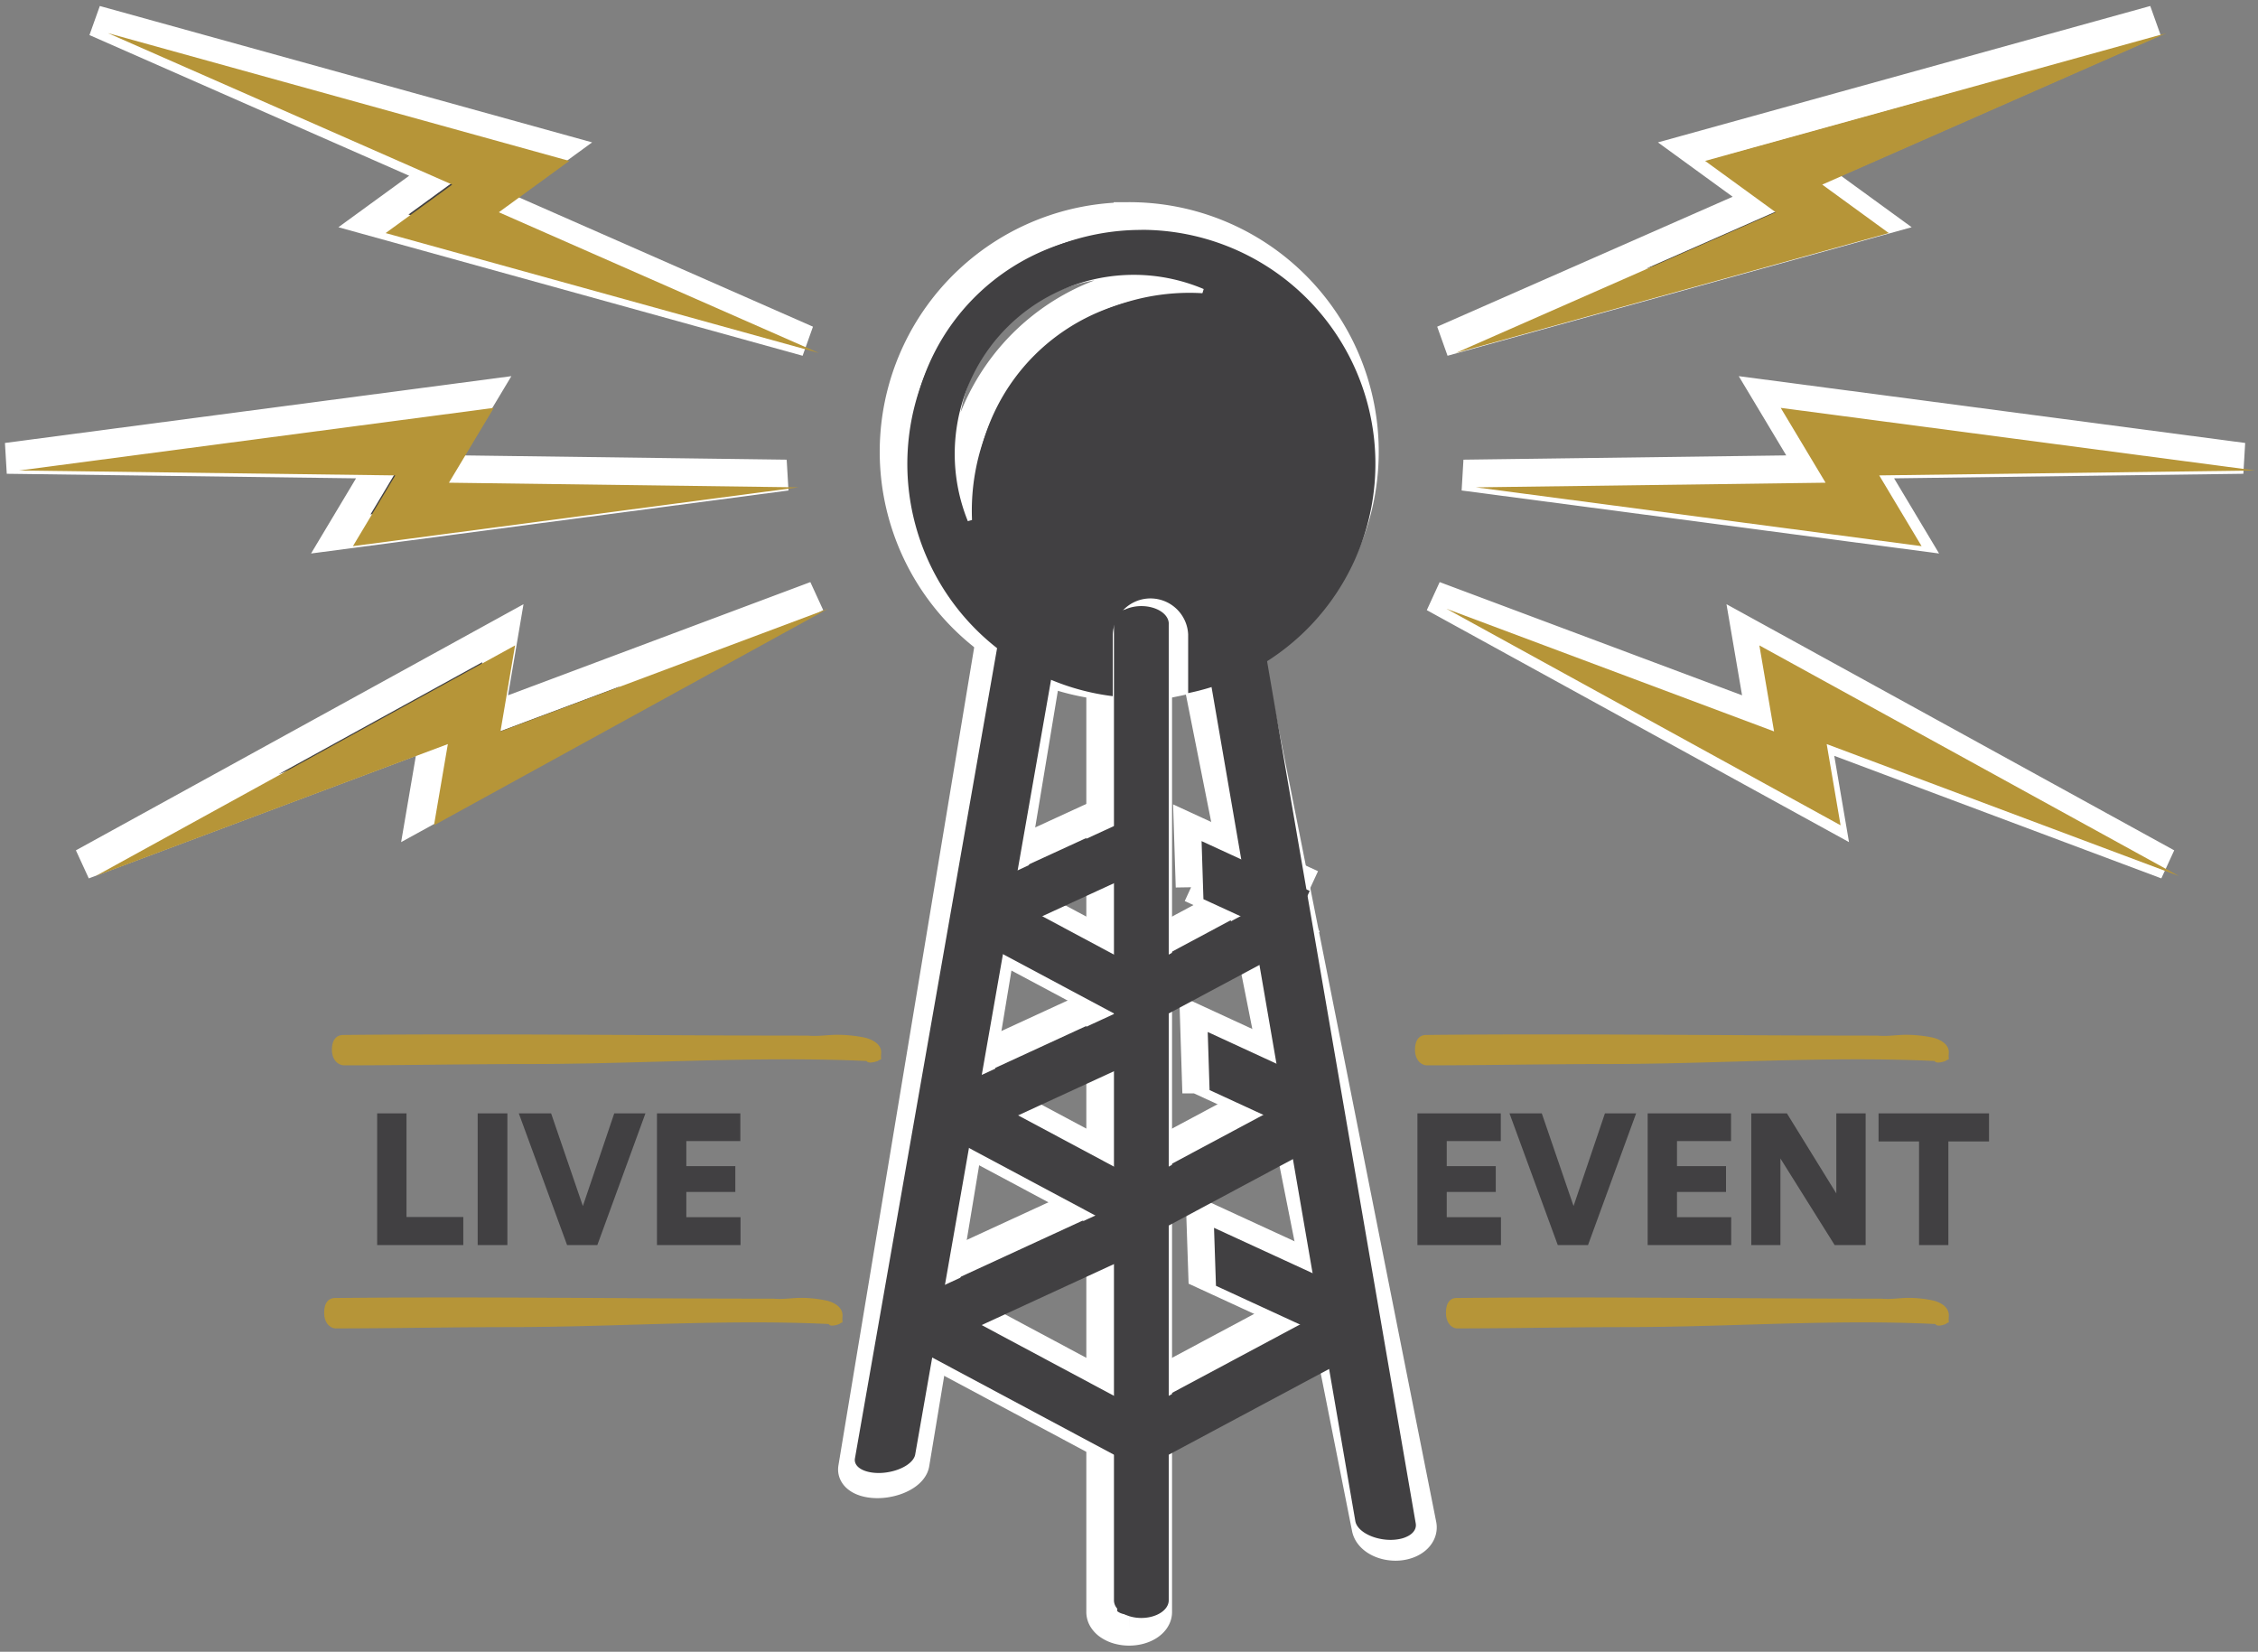 <svg width="324" height="237" fill="none" xmlns="http://www.w3.org/2000/svg"><rect width="100%" height="100%" fill="#808080" stroke="none"/><path d="M162.023 31.242a33.576 33.576 0 0 0-4.101 66.9v-8.878a5.418 5.418 0 0 1 5.408-5.147 5.415 5.415 0 0 1 5.408 5.147v8.44a33.575 33.575 0 0 0-6.715-66.475v.013zm6.901 9.024a31.252 31.252 0 0 0-29.671 21.515 31.276 31.276 0 0 0-1.397 12.884 25.691 25.691 0 0 1 5.068-29.607 25.693 25.693 0 0 1 29.69-4.566 30.786 30.786 0 0 0-3.69-.226zm2.884 114.398l14.692 6.769 3.118-6.769-18.075-8.334.265 8.334zm-.882-27.392l11.147 5.123.983.451 3.118-6.755-15.514-7.153.266 8.334zm1.798 55.474l19.031 8.772 3.119-6.768-22.429-10.325.279 8.321z" fill="#414042" stroke="#fff" stroke-width="4.44"/><path d="M163.279 208.413l-3.517-6.57.491-.265 31.307-16.735 3.517 6.569-31.798 17.001zm-.315-32.713h-.929v-3.743l-1.765-3.278 26.038-13.921 3.517 6.569-26.861 14.373zm-.178-30.339l-3.516-6.569 23.596-12.621 3.49 6.596-.809.424-22.761 12.17z" fill="#414042" stroke="#fff" stroke-width="4.44"/><path d="M132.295 191.518l-3.119-6.768 31.293-14.413 1.553 3.384 2.707 2.575-.491.517-.663.292-31.28 14.413zm29.172-49.326l-27.037 12.453 3.12 6.774 27.037-12.453-3.12-6.774zm-20.472-9.346l-3.132-6.755.982-.464 21.619-9.94 3.119 6.768-22.588 10.391z" fill="#414042" stroke="#fff" stroke-width="4.44"/><path d="M160.761 208.413l-.491-.266-31.293-16.735 3.516-6.569 31.798 17-3.53 6.57zm1.274-32.713h-.942l-.823-.451-26.051-13.922 3.517-6.569 26.038 13.921-1.752 3.278.013 3.743zm-.77-30.339l-23.57-12.594 3.491-6.596.809.438 22.774 12.183-3.504 6.569z" fill="#414042" stroke="#fff" stroke-width="4.44"/><path d="M162.02 233.902a5.71 5.71 0 0 1-1.505-.198 4.416 4.416 0 0 1-1.274-.563 2.826 2.826 0 0 1-.85-.844 1.85 1.85 0 0 1-.295-.993V87.957c-.03-.353.05-.706.234-1.038.184-.331.469-.635.837-.892a4.37 4.37 0 0 1 1.302-.6 5.733 5.733 0 0 1 1.557-.212c.535 0 1.064.072 1.556.212.491.14.935.344 1.303.6.367.257.652.56.836.892.184.332.264.685.235 1.038v143.347c0 .689-.415 1.35-1.153 1.837-.738.487-1.739.761-2.783.761zm41.879-15.126L177.396 85.374c-2.31.9-4.803 1.573-7.41 2l26.202 131.902c.126.625.564 1.21 1.237 1.653.673.444 1.539.718 2.448.775.235.017.47.018.702.003a5.05 5.05 0 0 0 1.441-.298c.443-.165.83-.39 1.138-.662.309-.272.534-.586.662-.925.128-.338.156-.693.083-1.046zm-61.64-127.24l-19.764 119.099c-.104.633.25 1.208.986 1.6.736.392 1.793.568 2.939.49.261-.017.523-.048.784-.094 1.011-.168 1.958-.52 2.677-.992.719-.473 1.164-1.037 1.258-1.595l19.538-117.766c-2.937-.024-5.769-.273-8.418-.741zM54.974 66.464l-6.078 10.153 63.954-8.44-50.178-.664 6.436-10.737L1 65.76l53.974.703zm7.537 38.553l-1.99 11.653 56.535-31.068-46.993 17.597 2.096-12.342-60.198 33.099 50.55-18.939zm.628-80.278l-9.555 6.954 62.176 17.213-45.932-20.199 10.113-7.365L13.73 3l49.408 21.738zm204.757 41.725l6.078 10.153-63.954-8.44 50.178-.664-6.436-10.737 68.108 8.985-53.974.703zm-7.537 38.553l1.991 11.653-56.549-31.068 47.007 17.597-2.111-12.342 60.212 33.099-50.55-18.939zm-.635-80.278l9.556 6.954-62.163 17.213 45.932-20.199-10.126-7.365L309.133 3l-49.409 21.738z" fill="#414042" stroke="#fff" stroke-width="4.44"/><path d="M163.773 32.99a33.576 33.576 0 0 0-4.101 66.901v-8.878a5.418 5.418 0 0 1 5.408-5.147 5.415 5.415 0 0 1 5.408 5.147v8.44a33.575 33.575 0 0 0 15.807-57.808 33.577 33.577 0 0 0-22.522-8.668v.014zm6.901 9.025a31.252 31.252 0 0 0-31.068 34.4 25.691 25.691 0 0 1 5.068-29.608 25.694 25.694 0 0 1 29.69-4.566 30.786 30.786 0 0 0-3.69-.226zm2.888 114.397l14.692 6.769 3.118-6.769-18.075-8.334.265 8.334zm-.882-27.391l11.147 5.123.982.451 3.119-6.755-15.514-7.153.266 8.334zm1.798 55.475l19.031 8.772 3.119-6.768-22.429-10.325.279 8.321z" fill="#414042"/><path d="M165.029 210.162l-3.517-6.57.491-.265 31.307-16.735 3.517 6.569-31.798 17.001zm-.315-32.714h-.929v-3.743l-1.765-3.278 26.038-13.921 3.517 6.569-26.861 14.373zm-.178-30.338l-3.516-6.569 23.596-12.621 3.49 6.596-.809.424-22.761 12.17z" fill="#414042"/><path d="M134.041 193.268l-3.119-6.768 31.294-14.413 1.552 3.384 2.708 2.575-.491.517-.664.292-31.28 14.413zm29.172-49.326l-27.037 12.453 3.12 6.774 27.037-12.453-3.12-6.774zm-20.464-9.347l-3.132-6.755.982-.464 21.619-9.94 3.119 6.768-22.588 10.391z" fill="#414042"/><path d="M162.511 210.162l-.491-.266-31.293-16.735 3.516-6.569 31.798 17-3.53 6.57zm1.27-32.714h-.942l-.823-.451-26.051-13.922 3.517-6.569 26.038 13.921-1.752 3.278.013 3.743zm-.77-30.338l-23.57-12.594 3.491-6.596.809.438 22.774 12.183-3.504 6.569z" fill="#414042"/><path d="M163.766 232.154a5.836 5.836 0 0 1-1.505-.194 4.466 4.466 0 0 1-1.274-.55 2.794 2.794 0 0 1-.85-.823 1.78 1.78 0 0 1-.295-.971V89.642c-.03-.344.05-.689.234-1.013a2.68 2.68 0 0 1 .837-.87c.368-.251.811-.451 1.303-.587a5.85 5.85 0 0 1 1.556-.207c.535 0 1.064.07 1.556.207.492.136.935.336 1.303.586.367.25.652.547.836.871.184.324.264.669.235 1.013v139.974c0 .673-.415 1.319-1.153 1.794-.738.476-1.739.744-2.783.744zm39.376-13.575l-21.645-125.53c-2.642.596-5.474.964-8.418 1.094l21.398 124.119c.104.588.558 1.171 1.285 1.647.727.477 1.681.817 2.695.961.262.039.525.063.786.073a6.698 6.698 0 0 0 1.632-.129 4.227 4.227 0 0 0 1.314-.495c.362-.219.633-.486.796-.785a1.42 1.42 0 0 0 .157-.955zM143.288 91.761l-20.613 117.501c-.109.624.241 1.193.974 1.582s1.788.566 2.934.493c.261-.017.524-.047.785-.091 1.012-.163 1.961-.507 2.683-.972.722-.464 1.171-1.02 1.269-1.57l20.377-116.187c-2.936-.032-5.765-.286-8.409-.756z" fill="#414042"/><path d="M56.72 68.213l-6.078 10.153 63.954-8.44-50.178-.664 6.436-10.737L2.746 67.51l53.974.703zm7.541 38.552l-1.99 11.653 56.535-31.068-46.993 17.597 2.096-12.342-60.198 33.099 50.55-18.939zm.628-80.277l-9.555 6.955 62.176 17.212-45.932-20.199 10.113-7.365L15.48 4.75l49.408 21.738zm204.76 41.725l6.079 10.153-63.955-8.44 50.179-.664-6.436-10.737 68.108 8.985-53.975.703zm-7.536 38.552l1.991 11.653-56.549-31.068 47.006 17.597-2.11-12.342 60.212 33.099-50.55-18.939zm-.642-80.277l9.555 6.955-62.163 17.212 45.932-20.199-10.126-7.365 66.21-18.341-49.408 21.738z" fill="#B69538"/><path d="M66.48 178.645H54.118v-18.89h4.21v14.866h8.152v4.024zm6.325 0h-4.263v-18.89h4.263v18.89zm10.83-5.595l4.502-13.295h4.476l-6.9 18.89H81.37l-6.927-18.89h4.636l4.556 13.295zm22.623 5.595H94.269v-18.89h11.963v3.97h-7.753v3.596h7.033v3.704h-7.033v3.623h7.779v3.997zm109.115 0h-11.989v-18.89h11.963v3.97h-7.753v3.596h7.033v3.704h-7.033v3.623h7.779v3.997zm10.415-5.595l4.502-13.295h4.476l-6.9 18.89h-4.343l-6.927-18.89h4.636l4.556 13.295zm22.623 5.595h-11.989v-18.89h11.963v3.97h-7.753v3.596h7.033v3.704h-7.033v3.623h7.779v3.997zm19.29 0h-4.45l-7.779-12.416v12.416h-4.183v-18.89h5.115l7.087 11.483v-11.483h4.21v18.89zm17.705-14.867h-5.835v14.867h-4.209v-14.867h-5.808v-4.023h15.852v4.023z" fill="#414042"/><path d="M207.535 187.68c.196-1.133.875-1.426 1.411-1.433 20.356-.221 40.702.093 61.058.093 1.377.138 2.62-.122 3.883-.115 1.194.007 2.343.128 3.537.389 0 0 2.327.493 2.209 2.25-.093 1.388.242.575-.448 1.12-2.987 1.09-.459-2.332-1.379 0-.026-.002-.064-.003 0 0-.132-.01.708-2.606 0 0 .021-.143.415-1.052 0 0-14.509-.731-29.875.437-44.385.437-8.107 0-16.214.179-24.321.187-.724 0-1.72-.726-1.611-2.518.009-.147.024-.284.046-.41zm-160.963 0c.202-1.133.902-1.426 1.454-1.433 20.983-.221 41.955.093 62.937.093 1.42.138 2.701-.122 4.003-.115 1.23.007 2.415.128 3.645.389 0 0 2.399.493 2.277 2.25-.096 1.388.249.575-.461 1.12-3.08 1.09-.474-2.332-1.422 0-.027-.002-.066-.003 0 0-.136-.01.73-2.606 0 0 .022-.143.428-1.052 0 0-14.955-.731-30.794.437-45.75.437-8.357 0-16.713.179-25.07.187-.746 0-1.773-.726-1.661-2.518.01-.147.025-.284.048-.41zm156.525-37.744c.208-1.133.929-1.426 1.498-1.433 21.609-.222 43.207.093 64.815.093 1.462.138 2.782-.123 4.123-.116 1.266.007 2.486.128 3.754.39 0 0 2.47.492 2.345 2.25-.099 1.388.256.575-.475 1.12-3.172 1.09-.488-2.332-1.464 0-.028-.002-.069-.004 0 0-.141-.011.751-2.606 0 0 .022-.144.44-1.052 0 0-15.402-.731-31.714.436-47.117.436-8.606 0-17.212.18-25.817.188-.769 0-1.826-.726-1.711-2.518.009-.147.026-.284.049-.41zm-155.412 0c.214-1.133.956-1.426 1.54-1.433 22.236-.222 44.46.093 66.694.093 1.505.138 2.863-.123 4.243-.116a19.86 19.86 0 0 1 3.863.39s2.542.492 2.413 2.25c-.102 1.388.264.575-.489 1.12-3.264 1.09-.502-2.332-1.506 0-.029-.002-.071-.004 0 0-.145-.011.773-2.606 0 0 .022-.144.452-1.052 0 0-15.849-.731-32.634.436-48.483.436-8.855 0-17.71.18-26.565.188-.792 0-1.88-.726-1.761-2.518a3.33 3.33 0 0 1 .05-.41z" fill="#B69538"/></svg>